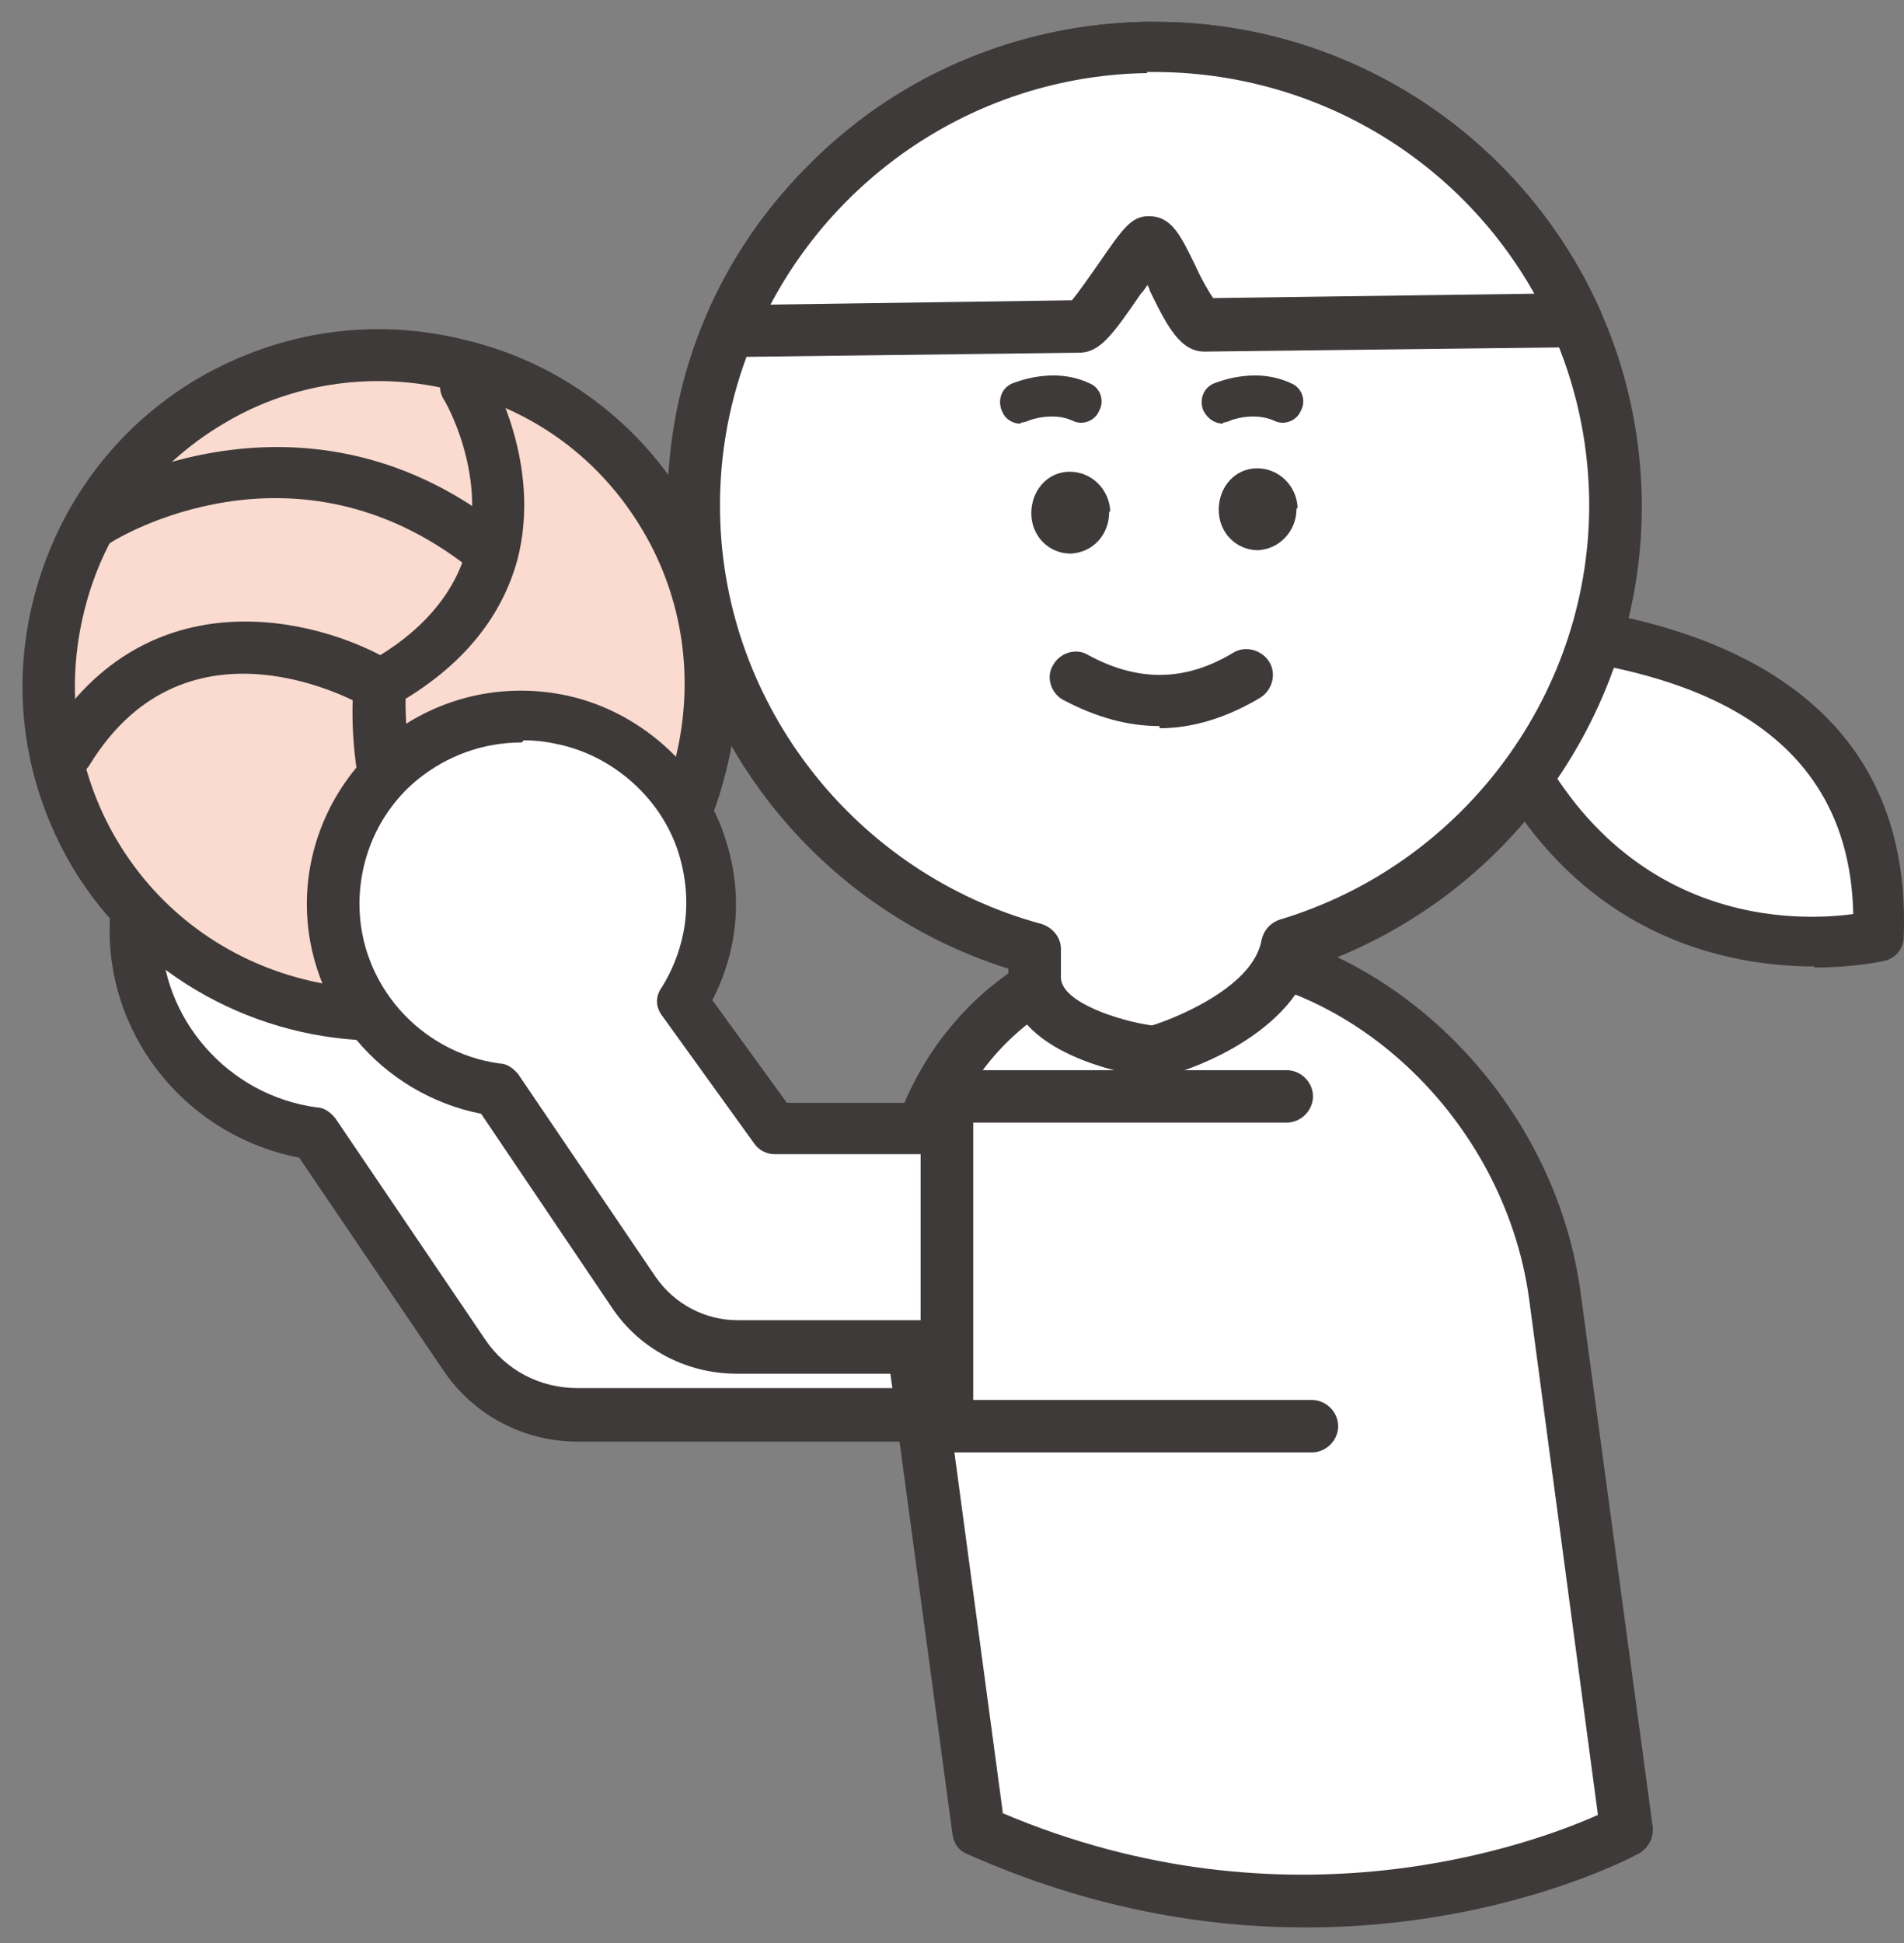 <svg width="49" height="50" viewBox="0 0 49 50" fill="none" xmlns="http://www.w3.org/2000/svg">
<rect x="0" y="0" width="49" height="50" fill="#808080" stroke="none"/>
<path d="M15.908 30.267L13.313 26.698C14.046 25.517 14.356 24.028 13.877 22.426C13.313 20.571 11.705 19.11 9.787 18.773C6.431 18.183 3.498 20.74 3.498 23.972C3.498 26.642 5.5 28.834 8.095 29.199L11.959 34.904C12.608 35.859 13.708 36.45 14.864 36.45H23.748L23.466 30.295H15.908V30.267Z" fill="white"/>
<path d="M23.749 37.097H14.864C13.454 37.097 12.156 36.394 11.395 35.242L7.7 29.79C4.908 29.256 2.821 26.811 2.821 23.944C2.821 22.174 3.611 20.516 4.964 19.363C6.318 18.239 8.123 17.762 9.9 18.071C12.044 18.436 13.905 20.122 14.526 22.202C14.977 23.691 14.836 25.237 14.131 26.614L16.274 29.565H23.466C23.833 29.565 24.115 29.846 24.143 30.211L24.425 36.366C24.425 36.535 24.369 36.731 24.228 36.844C24.087 36.956 23.918 37.041 23.749 37.041V37.097ZM8.8 19.335C7.7 19.335 6.657 19.701 5.81 20.403C4.739 21.274 4.146 22.567 4.146 23.944C4.146 26.221 5.867 28.188 8.151 28.497C8.349 28.497 8.518 28.638 8.631 28.778L12.495 34.483C13.031 35.27 13.905 35.72 14.864 35.72H23.044L22.818 30.914H15.908C15.682 30.914 15.485 30.802 15.372 30.633L12.777 27.064C12.608 26.839 12.608 26.558 12.777 26.333C13.257 25.518 13.764 24.225 13.257 22.595C12.777 20.965 11.339 19.701 9.675 19.392C9.392 19.335 9.11 19.307 8.828 19.307L8.8 19.335Z" fill="#3E3A39"/>
<path d="M39.036 15.961C39.177 16.411 48.654 15.961 48.343 24.027C48.343 24.027 41.01 25.853 38.105 17.479" fill="white"/>
<path d="M46.707 24.87C44.169 24.87 39.656 23.942 37.484 17.731C37.371 17.394 37.541 17.001 37.907 16.888C38.274 16.776 38.641 16.945 38.754 17.31C41.01 23.83 46.058 23.745 47.694 23.521C47.581 18.041 42.223 17.254 39.882 16.888C38.979 16.748 38.556 16.692 38.387 16.214C38.274 15.877 38.471 15.483 38.81 15.371C39.007 15.286 39.233 15.343 39.402 15.455C39.543 15.483 39.769 15.511 40.051 15.567C42.335 15.905 49.274 16.945 48.992 24.111C48.992 24.42 48.766 24.673 48.484 24.729C48.484 24.729 47.751 24.898 46.679 24.898L46.707 24.87Z" fill="#3E3A39"/>
<path d="M25.159 47.1L23.297 33.301C22.592 28.383 25.779 24.336 30.377 24.336C34.974 24.336 39.289 28.355 39.995 33.301L41.856 47.1C41.856 47.1 34.325 51.175 25.159 47.1Z" fill="white"/>
<path d="M33.592 49.599C31.025 49.599 28.064 49.121 24.905 47.716C24.679 47.632 24.538 47.435 24.51 47.182L22.649 33.383C22.282 30.713 22.987 28.1 24.595 26.273C26.061 24.587 28.12 23.688 30.405 23.688C35.341 23.688 39.938 27.959 40.671 33.215L42.533 47.013C42.561 47.294 42.42 47.547 42.194 47.688C41.997 47.8 38.584 49.599 33.62 49.599H33.592ZM25.779 46.648C33.169 49.795 39.487 47.435 41.123 46.704L39.346 33.383C38.697 28.774 34.692 25.008 30.405 25.008C28.515 25.008 26.823 25.767 25.61 27.144C24.256 28.69 23.664 30.91 24.003 33.215L25.808 46.648H25.779Z" fill="#3E3A39"/>
<path d="M41.602 12.812C41.489 6.292 36.102 1.093 29.531 1.205C22.987 1.317 17.769 6.685 17.882 13.205C17.967 18.601 21.69 23.069 26.654 24.418V25.149C26.654 26.639 29.587 27.06 29.587 27.06C29.756 27.06 32.831 26.217 33.169 24.334C38.133 22.845 41.687 18.236 41.602 12.84" fill="white"/>
<path d="M29.531 27.708C29.531 27.708 29.503 27.708 29.474 27.708C29.108 27.652 25.949 27.146 25.949 25.151V24.926C20.844 23.324 17.262 18.603 17.177 13.235C17.121 9.891 18.362 6.743 20.703 4.355C23.015 1.966 26.146 0.617 29.503 0.561H29.728C36.554 0.561 42.138 6.013 42.251 12.842C42.336 18.266 38.838 23.156 33.705 24.898C33 26.837 30.123 27.765 29.531 27.765V27.708ZM29.728 1.881C29.728 1.881 29.615 1.881 29.531 1.881C23.354 1.994 18.418 7.081 18.531 13.207C18.616 18.153 22.028 22.481 26.795 23.774C27.077 23.858 27.303 24.111 27.303 24.42V25.151C27.303 25.797 28.826 26.275 29.643 26.388C29.954 26.303 32.238 25.488 32.464 24.195C32.52 23.943 32.69 23.746 32.944 23.662C37.71 22.228 40.982 17.76 40.897 12.814C40.784 6.743 35.792 1.853 29.7 1.853L29.728 1.881Z" fill="#3E3A39"/>
<path d="M33.366 13.091C33.366 13.681 32.915 14.13 32.379 14.159C31.815 14.159 31.364 13.709 31.364 13.119C31.364 12.528 31.787 12.051 32.351 12.051C32.915 12.051 33.366 12.5 33.395 13.062" fill="#3E3A39"/>
<path d="M28.544 13.178C28.544 13.769 28.12 14.218 27.556 14.246C26.992 14.246 26.541 13.797 26.541 13.207C26.541 12.616 26.964 12.139 27.528 12.139C28.092 12.139 28.544 12.588 28.572 13.15" fill="#3E3A39"/>
<path d="M27.697 17.422C29.248 18.265 30.715 18.181 32.097 17.338L27.697 17.422Z" fill="white"/>
<path d="M29.841 18.684C29.023 18.684 28.205 18.459 27.359 18.009C27.048 17.841 26.907 17.419 27.105 17.11C27.274 16.801 27.697 16.66 28.007 16.857C29.305 17.56 30.517 17.532 31.73 16.801C32.041 16.604 32.464 16.717 32.661 17.026C32.858 17.335 32.746 17.756 32.435 17.953C31.589 18.459 30.715 18.74 29.841 18.74V18.684Z" fill="#3E3A39"/>
<path d="M29.53 1.203C24.651 1.287 20.505 4.295 18.756 8.51C20.815 8.51 23.89 8.454 27.782 8.398C28.12 8.398 29.333 6.234 29.587 6.234C29.869 6.234 30.602 8.369 30.997 8.369C35.03 8.313 38.584 8.257 40.559 8.257C38.697 4.042 34.41 1.147 29.502 1.231" fill="white"/>
<path d="M18.757 9.188C18.531 9.188 18.334 9.076 18.192 8.907C18.08 8.711 18.052 8.486 18.136 8.289C20.054 3.68 24.51 0.645 29.503 0.561H29.7C34.664 0.561 39.148 3.455 41.179 7.98C41.264 8.177 41.264 8.43 41.123 8.626C40.982 8.823 40.784 8.935 40.559 8.935L30.997 9.048C30.377 9.048 30.038 8.401 29.587 7.474C29.587 7.446 29.559 7.39 29.531 7.333C29.474 7.418 29.418 7.502 29.361 7.558C28.628 8.626 28.318 9.048 27.81 9.076L18.785 9.188H18.757ZM29.531 1.881C25.413 1.938 21.718 4.27 19.828 7.839L27.585 7.727C27.754 7.53 28.064 7.081 28.262 6.8C28.882 5.9 29.108 5.563 29.559 5.563C30.151 5.563 30.377 6.041 30.772 6.856C30.885 7.109 31.082 7.474 31.223 7.671L39.487 7.558C37.513 4.045 33.79 1.853 29.7 1.853C29.644 1.853 29.587 1.853 29.503 1.853L29.531 1.881Z" fill="#3E3A39"/>
<path d="M31.477 10.367C31.477 10.367 32.266 10.029 33.028 10.367H31.477Z" fill="white"/>
<path d="M31.477 10.902C31.279 10.902 31.082 10.789 30.969 10.565C30.856 10.284 30.969 9.974 31.251 9.862C31.279 9.862 32.266 9.412 33.225 9.862C33.507 9.974 33.62 10.312 33.479 10.565C33.366 10.846 33.028 10.958 32.774 10.818C32.238 10.593 31.674 10.818 31.674 10.818C31.618 10.846 31.533 10.874 31.477 10.874V10.902Z" fill="#3E3A39"/>
<path d="M26.259 10.367C26.259 10.367 27.049 10.029 27.81 10.367H26.259Z" fill="white"/>
<path d="M26.259 10.902C26.062 10.902 25.864 10.789 25.78 10.565C25.667 10.284 25.78 9.974 26.062 9.862C26.09 9.862 27.077 9.412 28.036 9.862C28.318 9.974 28.431 10.312 28.29 10.565C28.177 10.846 27.838 10.958 27.585 10.818C27.077 10.593 26.485 10.818 26.485 10.818C26.428 10.846 26.344 10.874 26.287 10.874L26.259 10.902Z" fill="#3E3A39"/>
<path d="M14.131 24.926C10.098 27.315 4.852 25.994 2.454 21.975C0.057 17.956 1.383 12.729 5.416 10.34C9.449 7.951 14.723 9.272 17.121 13.291C19.518 17.31 18.193 22.537 14.159 24.926" fill="#FBDACF"/>
<path d="M9.787 26.78C6.657 26.78 3.582 25.178 1.862 22.312C0.621 20.204 0.254 17.759 0.875 15.37C1.495 12.981 2.99 10.986 5.077 9.749C7.193 8.513 9.646 8.147 12.044 8.766C14.441 9.356 16.444 10.873 17.685 12.953C18.926 15.033 19.292 17.506 18.672 19.895C18.079 22.284 16.585 24.279 14.469 25.515C13.003 26.387 11.395 26.808 9.787 26.808V26.78ZM9.731 9.806C8.349 9.806 6.967 10.171 5.754 10.902C3.949 11.97 2.68 13.656 2.172 15.707C1.664 17.731 1.947 19.838 3.018 21.637C4.09 23.436 5.811 24.7 7.841 25.206C9.872 25.712 11.987 25.431 13.792 24.363C15.598 23.295 16.867 21.609 17.374 19.558C17.882 17.534 17.6 15.426 16.528 13.628C15.457 11.829 13.764 10.564 11.705 10.059C11.057 9.89 10.408 9.806 9.731 9.806Z" fill="#3E3A39"/>
<path d="M12.185 25.459C11.987 25.459 11.818 25.375 11.677 25.234C8.631 21.834 9.082 17.73 9.111 17.562C9.111 17.337 9.252 17.168 9.449 17.056C10.831 16.297 11.705 15.286 12.016 14.105C12.523 12.166 11.451 10.311 11.423 10.283C11.226 9.974 11.339 9.552 11.649 9.356C11.959 9.159 12.382 9.271 12.58 9.581C12.636 9.665 13.962 11.941 13.313 14.414C12.918 15.848 11.959 17.056 10.436 17.983C10.436 18.939 10.521 21.862 12.693 24.307C12.946 24.588 12.918 25.009 12.636 25.262C12.495 25.375 12.354 25.431 12.185 25.431V25.459Z" fill="#3E3A39"/>
<path d="M1.777 20.009C1.777 20.009 1.523 19.981 1.439 19.897C1.128 19.7 1.016 19.278 1.213 18.969C3.78 14.81 8.151 15.878 10.097 17.03C10.408 17.227 10.521 17.62 10.323 17.958C10.126 18.267 9.731 18.379 9.392 18.182C9.195 18.07 4.823 15.597 2.313 19.672C2.2 19.869 1.974 19.981 1.749 19.981L1.777 20.009Z" fill="#3E3A39"/>
<path d="M12.495 14.751C12.354 14.751 12.213 14.695 12.072 14.61C7.559 11.069 3.018 13.851 2.849 13.964C2.539 14.161 2.116 14.076 1.918 13.767C1.721 13.458 1.805 13.037 2.116 12.84C2.172 12.812 7.616 9.411 12.918 13.57C13.2 13.795 13.256 14.217 13.031 14.498C12.89 14.666 12.692 14.751 12.495 14.751Z" fill="#3E3A39"/>
<path d="M19.913 29.057L17.544 25.797C18.221 24.701 18.503 23.352 18.051 21.89C17.544 20.204 16.049 18.855 14.3 18.546C11.226 17.984 8.546 20.345 8.546 23.296C8.546 25.741 10.38 27.736 12.749 28.073L16.274 33.272C16.867 34.172 17.882 34.678 18.954 34.678H27.077L26.823 29.057H19.913Z" fill="white"/>
<path d="M27.077 35.35H18.954C17.656 35.35 16.443 34.703 15.738 33.635L12.382 28.661C9.815 28.155 7.897 25.907 7.897 23.265C7.897 21.635 8.631 20.09 9.872 19.05C11.113 18.01 12.777 17.56 14.441 17.869C16.415 18.235 18.136 19.752 18.7 21.691C19.123 23.069 18.982 24.474 18.333 25.738L20.251 28.38H26.823C27.189 28.38 27.471 28.661 27.5 29.026L27.753 34.647C27.753 34.816 27.697 35.012 27.556 35.125C27.415 35.237 27.246 35.322 27.077 35.322V35.35ZM13.426 19.106C12.438 19.106 11.508 19.443 10.746 20.061C9.787 20.848 9.251 22.029 9.251 23.265C9.251 25.317 10.803 27.087 12.861 27.368C13.059 27.368 13.228 27.509 13.341 27.649L16.866 32.849C17.346 33.551 18.136 33.973 18.982 33.973H26.4L26.202 29.701H19.941C19.715 29.701 19.518 29.588 19.405 29.42L17.036 26.132C16.866 25.907 16.866 25.626 17.036 25.401C17.487 24.67 17.91 23.49 17.487 22.029C17.064 20.567 15.767 19.415 14.272 19.134C14.018 19.078 13.736 19.05 13.482 19.05L13.426 19.106Z" fill="#3E3A39"/>
<path d="M33.141 28.24H24.369V36.699H33.761" fill="white"/>
<path d="M33.761 37.375H24.369C24.003 37.375 23.692 37.066 23.692 36.701V28.213C23.692 27.848 24.003 27.539 24.369 27.539H33.113C33.479 27.539 33.79 27.848 33.79 28.213C33.79 28.579 33.479 28.888 33.113 28.888H25.046V36.026H33.761C34.128 36.026 34.438 36.335 34.438 36.701C34.438 37.066 34.128 37.375 33.761 37.375Z" fill="#3E3A39"/>
</svg>
